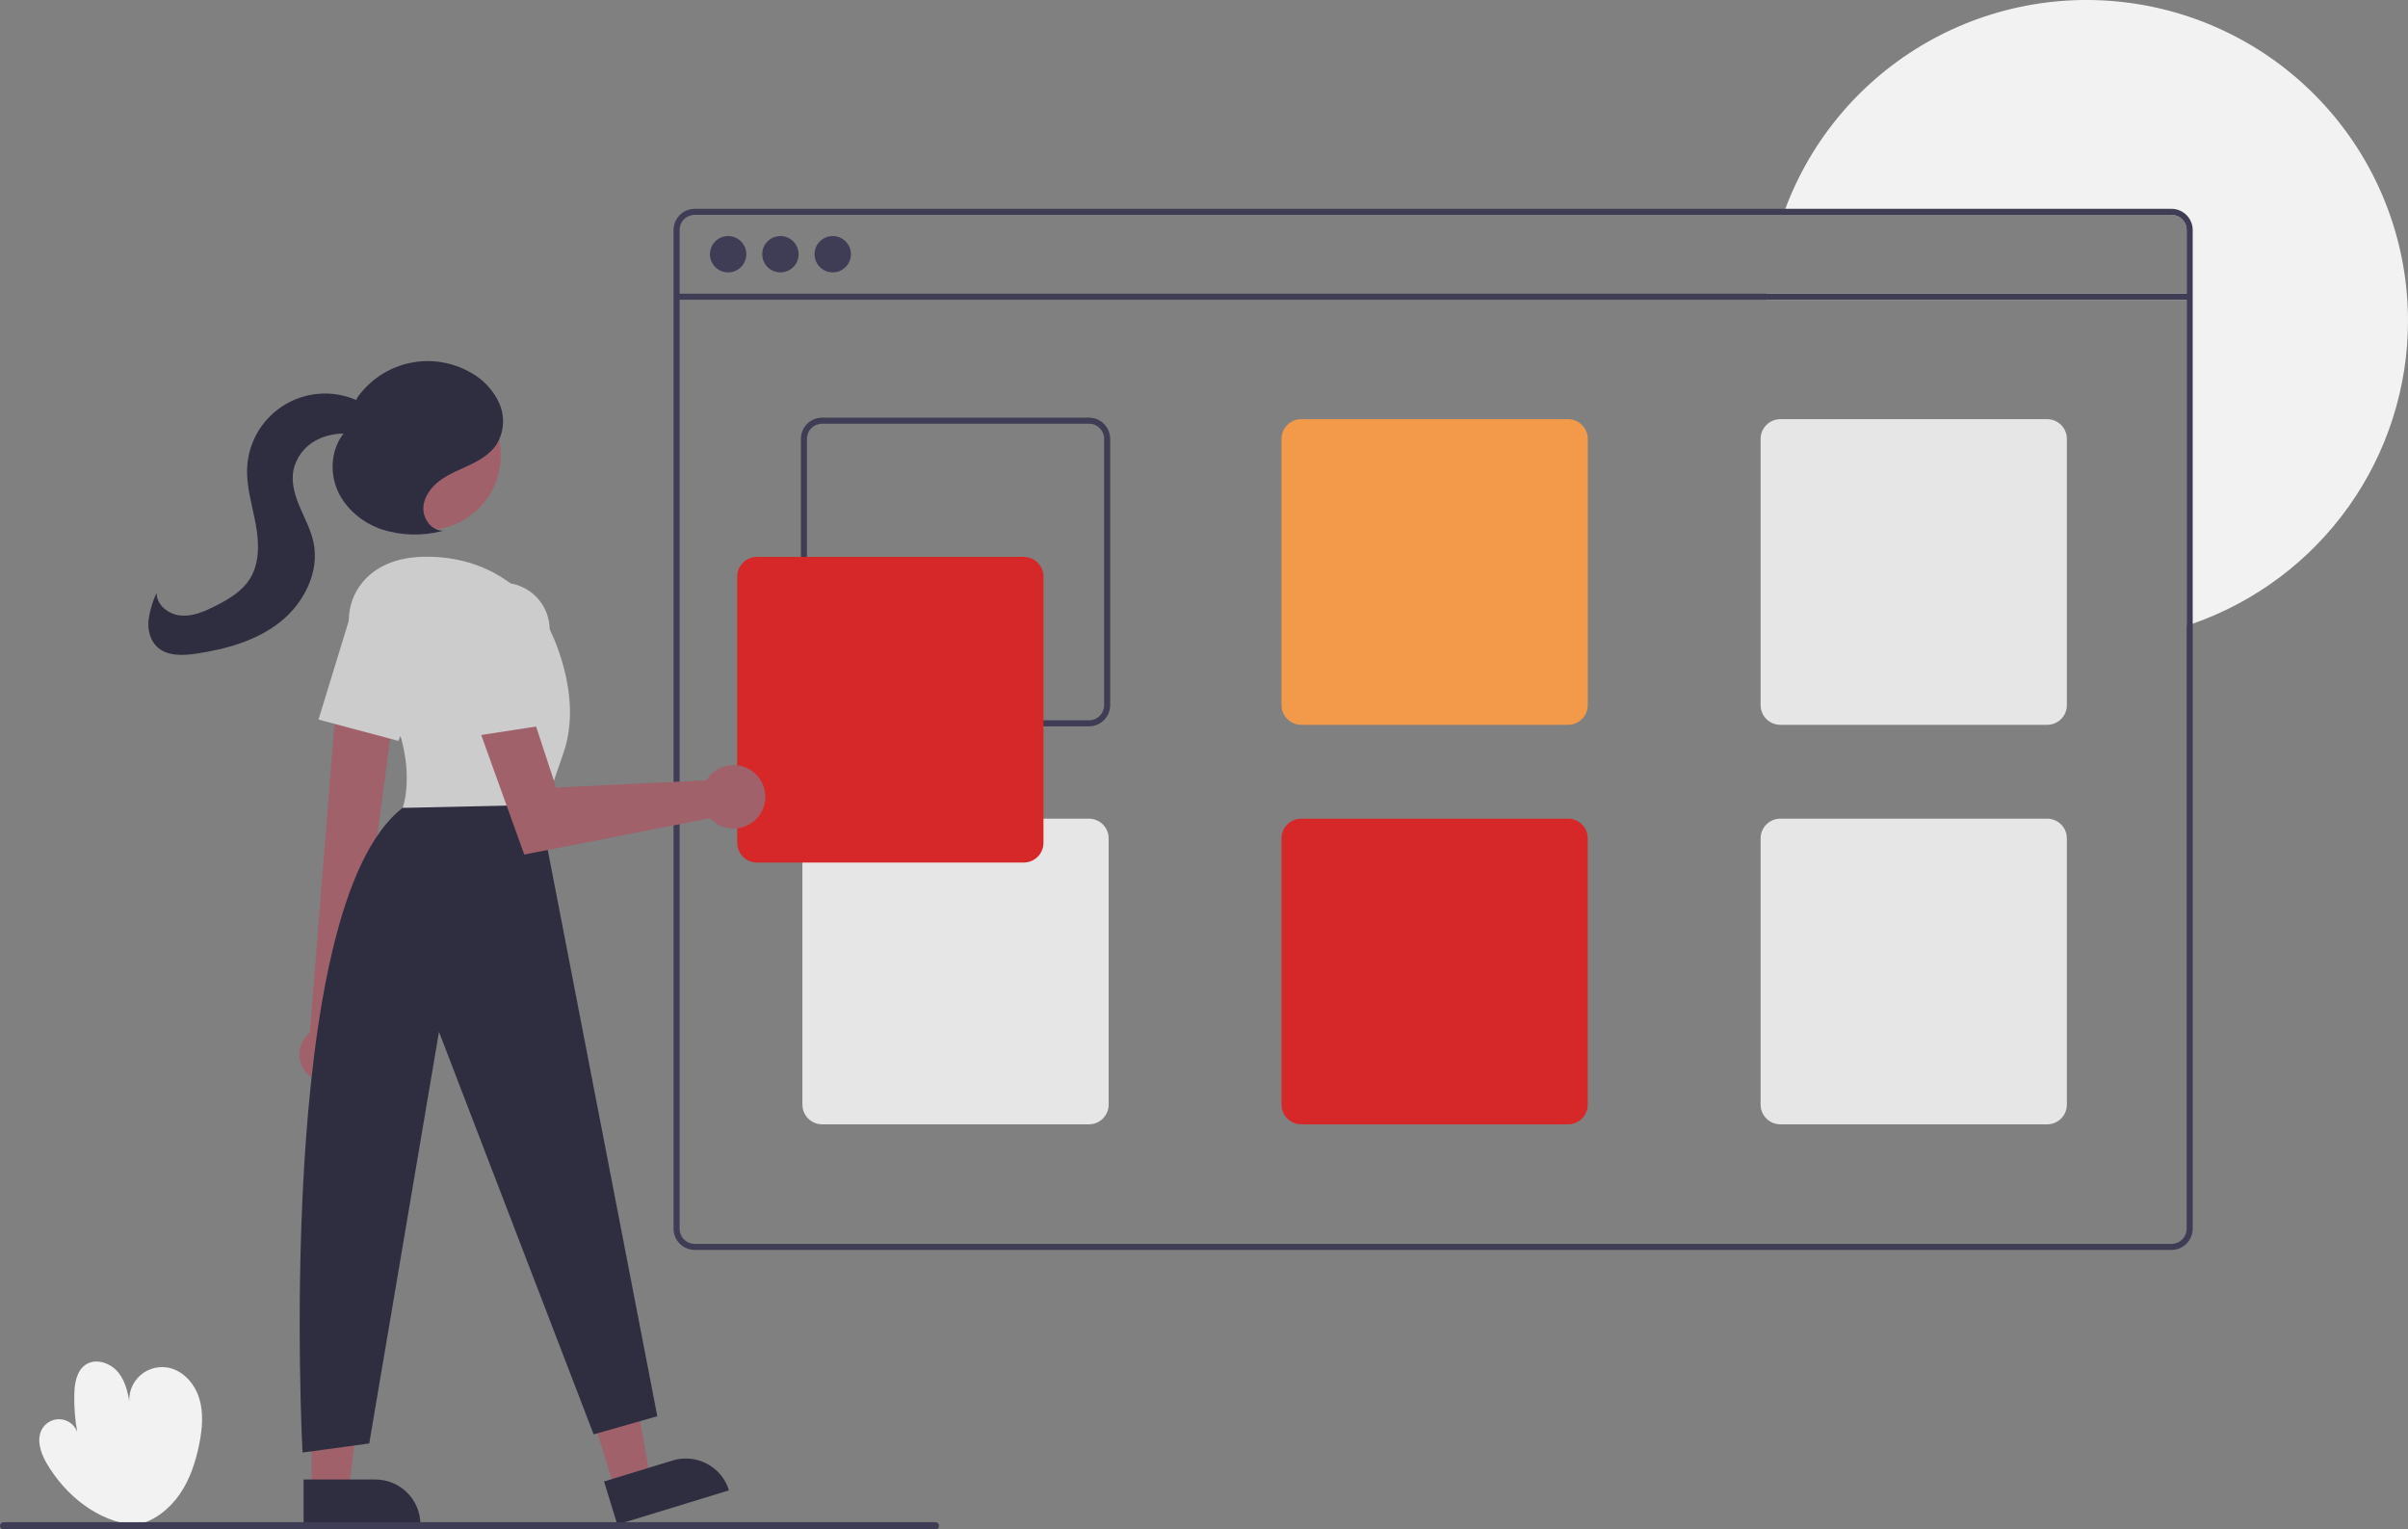 <svg width="326" height="207" viewBox="0 0 326 207" fill="none" xmlns="http://www.w3.org/2000/svg">
<rect x="0" y="0" width="326" height="207" fill="#808080" stroke="none"/>
<g clip-path="url(#clip0)">
<path d="M18.276 206.396C13.246 205.983 8.806 202.353 6.281 197.993C5.434 196.531 4.854 194.614 5.813 193.222C6.088 192.824 6.467 192.509 6.909 192.312C7.352 192.115 7.84 192.044 8.32 192.107C8.801 192.169 9.254 192.362 9.632 192.666C10.009 192.969 10.295 193.37 10.458 193.825C10.149 192.117 10.017 190.382 10.062 188.647C10.101 187.178 10.379 185.517 11.603 184.7C13.023 183.753 15.07 184.505 16.103 185.863C17.136 187.221 17.416 188.987 17.664 190.674C17.462 189.96 17.442 189.207 17.607 188.483C17.771 187.76 18.115 187.089 18.607 186.532C19.099 185.976 19.722 185.551 20.421 185.297C21.12 185.044 21.871 184.969 22.606 185.079C24.686 185.393 26.316 187.19 26.951 189.191C27.587 191.191 27.389 193.361 26.979 195.42C26.5 197.834 25.721 200.229 24.319 202.254C22.917 204.279 20.834 205.911 18.418 206.407L18.276 206.396Z" fill="#F2F2F2"/>
<path d="M326 43.42C326 52.425 323.195 61.207 317.973 68.552C312.752 75.896 305.371 81.439 296.853 84.415C296.582 84.509 296.307 84.603 296.032 84.689V40.569H239.065C239.081 40.294 239.102 40.02 239.126 39.75H296.032V31.131C296.032 30.588 295.816 30.067 295.431 29.683C295.046 29.299 294.524 29.083 293.98 29.083H241.401C241.495 28.809 241.594 28.534 241.7 28.264C245.262 18.724 252.07 10.736 260.935 5.696C269.799 0.655 280.157 -1.117 290.198 0.688C300.239 2.493 309.325 7.761 315.869 15.572C322.413 23.383 325.999 33.239 326 43.42Z" fill="#F2F2F2"/>
<path d="M293.98 28.264H94.058C93.296 28.265 92.566 28.567 92.027 29.105C91.488 29.642 91.185 30.371 91.185 31.131V166.306C91.185 167.066 91.488 167.795 92.027 168.333C92.566 168.87 93.296 169.173 94.058 169.173H293.98C294.742 169.173 295.472 168.87 296.011 168.333C296.549 167.795 296.852 167.066 296.853 166.306V31.131C296.852 30.371 296.549 29.642 296.011 29.105C295.472 28.567 294.742 28.265 293.98 28.264ZM296.032 166.306C296.032 166.849 295.816 167.37 295.431 167.754C295.046 168.138 294.524 168.354 293.98 168.354H94.058C93.514 168.354 92.992 168.138 92.607 167.754C92.222 167.37 92.006 166.849 92.006 166.306V31.131C92.006 30.588 92.222 30.067 92.607 29.683C92.992 29.299 93.514 29.083 94.058 29.083H293.98C294.524 29.083 295.046 29.299 295.431 29.683C295.816 30.067 296.032 30.588 296.032 31.131V166.306Z" fill="#3F3D56"/>
<path d="M296.443 39.75H91.595V40.569H296.443V39.75Z" fill="#3F3D56"/>
<path d="M98.574 36.866C99.934 36.866 101.037 35.766 101.037 34.408C101.037 33.051 99.934 31.95 98.574 31.95C97.214 31.95 96.111 33.051 96.111 34.408C96.111 35.766 97.214 36.866 98.574 36.866Z" fill="#3F3D56"/>
<path d="M105.655 36.866C107.016 36.866 108.118 35.766 108.118 34.408C108.118 33.051 107.016 31.95 105.655 31.95C104.295 31.95 103.192 33.051 103.192 34.408C103.192 35.766 104.295 36.866 105.655 36.866Z" fill="#3F3D56"/>
<path d="M112.737 36.866C114.097 36.866 115.2 35.766 115.2 34.408C115.2 33.051 114.097 31.95 112.737 31.95C111.376 31.95 110.274 33.051 110.274 34.408C110.274 35.766 111.376 36.866 112.737 36.866Z" fill="#3F3D56"/>
<path d="M147.425 56.528H111.3C110.538 56.529 109.808 56.831 109.269 57.368C108.73 57.906 108.427 58.635 108.426 59.395V95.442C108.427 96.202 108.73 96.931 109.269 97.468C109.808 98.006 110.538 98.308 111.3 98.309H147.425C148.187 98.308 148.918 98.006 149.456 97.468C149.995 96.931 150.298 96.202 150.299 95.442V59.395C150.298 58.635 149.995 57.906 149.456 57.368C148.918 56.831 148.187 56.529 147.425 56.528ZM149.478 95.442C149.478 95.985 149.261 96.506 148.876 96.89C148.492 97.274 147.97 97.49 147.425 97.49H111.3C110.756 97.49 110.234 97.274 109.849 96.89C109.464 96.506 109.248 95.985 109.247 95.442V59.395C109.248 58.852 109.464 58.331 109.849 57.947C110.234 57.563 110.756 57.347 111.3 57.347H147.425C147.97 57.347 148.492 57.563 148.876 57.947C149.261 58.331 149.478 58.852 149.478 59.395V95.442Z" fill="#3F3D56"/>
<path d="M212.287 56.733H176.162C175.454 56.734 174.776 57.015 174.276 57.514C173.776 58.013 173.495 58.689 173.493 59.395V95.442C173.495 96.147 173.776 96.824 174.276 97.323C174.776 97.822 175.454 98.103 176.162 98.104H212.287C212.994 98.103 213.672 97.822 214.172 97.323C214.672 96.824 214.954 96.147 214.955 95.442V59.395C214.954 58.689 214.672 58.013 214.172 57.514C213.672 57.015 212.994 56.734 212.287 56.733Z" fill="#F2994A"/>
<path d="M277.149 56.733H241.023C240.316 56.734 239.638 57.015 239.138 57.514C238.638 58.013 238.356 58.689 238.355 59.395V95.442C238.356 96.147 238.638 96.824 239.138 97.323C239.638 97.822 240.316 98.103 241.023 98.104H277.149C277.856 98.103 278.534 97.822 279.034 97.323C279.534 96.824 279.816 96.147 279.817 95.442V59.395C279.816 58.689 279.534 58.013 279.034 57.514C278.534 57.015 277.856 56.734 277.149 56.733Z" fill="#E6E6E6"/>
<path d="M147.425 110.802H111.3C110.593 110.804 109.915 111.085 109.415 111.584C108.915 112.083 108.633 112.759 108.632 113.465V149.512C108.633 150.217 108.915 150.894 109.415 151.393C109.915 151.892 110.593 152.173 111.3 152.174H147.425C148.133 152.173 148.811 151.892 149.311 151.393C149.811 150.894 150.092 150.217 150.094 149.512V113.465C150.092 112.759 149.811 112.083 149.311 111.584C148.811 111.085 148.133 110.804 147.425 110.802Z" fill="#E6E6E6"/>
<path d="M212.287 110.802H176.162C175.454 110.804 174.776 111.085 174.276 111.584C173.776 112.083 173.495 112.759 173.493 113.465V149.512C173.495 150.217 173.776 150.894 174.276 151.393C174.776 151.892 175.454 152.173 176.162 152.174H212.287C212.994 152.173 213.672 151.892 214.172 151.393C214.672 150.894 214.954 150.217 214.955 149.512V113.465C214.954 112.759 214.672 112.083 214.172 111.584C213.672 111.085 212.994 110.804 212.287 110.802Z" fill="#D62828"/>
<path d="M277.149 110.802H241.023C240.316 110.804 239.638 111.085 239.138 111.584C238.638 112.083 238.356 112.759 238.355 113.465V149.512C238.356 150.217 238.638 150.894 239.138 151.393C239.638 151.892 240.316 152.173 241.023 152.174H277.149C277.856 152.173 278.534 151.892 279.034 151.393C279.534 150.894 279.816 150.217 279.817 149.512V113.465C279.816 112.759 279.534 112.083 279.034 111.584C278.534 111.085 277.856 110.804 277.149 110.802Z" fill="#E6E6E6"/>
<path d="M138.599 116.742H102.474C101.766 116.741 101.088 116.461 100.588 115.961C100.088 115.462 99.806 114.785 99.805 114.08V78.033C99.806 77.327 100.088 76.65 100.588 76.151C101.088 75.652 101.766 75.371 102.474 75.37H138.599C139.307 75.371 139.985 75.652 140.485 76.151C140.985 76.65 141.267 77.327 141.268 78.033V114.08C141.267 114.785 140.985 115.462 140.485 115.961C139.985 116.461 139.307 116.741 138.599 116.742Z" fill="#D62828"/>
<path d="M83.23 201.57L88.042 200.096L84.636 180.878L77.535 183.052L83.23 201.57Z" fill="#A0616A"/>
<path d="M98.692 201.713L83.571 206.343L81.778 200.514L91.057 197.672C91.824 197.437 92.63 197.356 93.429 197.431C94.228 197.507 95.004 197.74 95.713 198.115C96.422 198.49 97.05 199.001 97.561 199.618C98.072 200.236 98.457 200.947 98.692 201.713Z" fill="#2F2E41"/>
<path d="M42.18 201.68L47.213 201.68L49.607 182.31L42.179 182.31L42.18 201.68Z" fill="#A0616A"/>
<path d="M56.919 206.343L41.102 206.343L41.101 200.245L50.807 200.245C51.61 200.245 52.405 200.402 53.146 200.709C53.888 201.015 54.561 201.464 55.129 202.031C55.696 202.597 56.147 203.269 56.454 204.009C56.761 204.749 56.919 205.542 56.919 206.343L56.919 206.343Z" fill="#2F2E41"/>
<path d="M41.819 145.53C41.405 145.169 41.076 144.721 40.855 144.219C40.634 143.716 40.525 143.172 40.538 142.623C40.55 142.075 40.683 141.536 40.927 141.044C41.171 140.552 41.52 140.12 41.949 139.777L45.851 90.748L53.787 92.726L47.433 140.553C47.962 141.311 48.194 142.236 48.085 143.153C47.976 144.071 47.534 144.916 46.842 145.53C46.15 146.143 45.256 146.482 44.33 146.482C43.404 146.483 42.511 146.144 41.819 145.53Z" fill="#A0616A"/>
<path d="M57.71 71.731C63.279 71.731 67.793 67.227 67.793 61.671C67.793 56.114 63.279 51.61 57.71 51.61C52.142 51.61 47.627 56.114 47.627 61.671C47.627 67.227 52.142 71.731 57.71 71.731Z" fill="#A0616A"/>
<path d="M48.943 89.239C46.668 86.123 46.598 81.831 49.048 78.85C50.648 76.904 53.323 75.348 57.789 75.348C69.694 75.348 74.21 84.769 74.21 84.769C74.21 84.769 79.136 93.781 76.263 101.973C73.389 110.165 73.389 110.985 73.389 110.985L54.505 109.346C54.505 109.346 57.691 101.223 48.943 89.239Z" fill="#CCCCCC"/>
<path d="M43.12 97.394L47.188 84.114C47.46 83.225 47.925 82.406 48.55 81.716C49.174 81.026 49.943 80.481 50.801 80.12C51.66 79.758 52.588 79.59 53.519 79.626C54.45 79.662 55.362 79.901 56.19 80.327C57.627 81.07 58.727 82.33 59.268 83.852C59.808 85.374 59.748 87.044 59.1 88.524L53.928 100.276L43.12 97.394Z" fill="#CCCCCC"/>
<path d="M72.978 108.937L88.988 191.68L80.368 194.138L59.431 139.658L49.989 195.367L40.958 196.595C40.958 196.595 36.996 122.886 54.505 109.346L72.978 108.937Z" fill="#2F2E41"/>
<path d="M96.021 105.058C95.875 105.232 95.743 105.417 95.626 105.611L75.291 106.595L71.375 94.667L64.576 97.891L70.975 115.657L96.124 110.75C96.716 111.393 97.489 111.842 98.342 112.037C99.195 112.231 100.087 112.162 100.899 111.838C101.712 111.515 102.406 110.952 102.891 110.225C103.375 109.498 103.626 108.641 103.61 107.768C103.594 106.895 103.312 106.047 102.802 105.338C102.292 104.629 101.577 104.092 100.753 103.798C99.93 103.503 99.035 103.467 98.19 103.692C97.345 103.917 96.588 104.394 96.021 105.058Z" fill="#A0616A"/>
<path d="M61.732 85.959C61.623 85.035 61.718 84.099 62.012 83.216C62.306 82.334 62.79 81.527 63.431 80.851C64.071 80.176 64.853 79.649 65.72 79.309C66.587 78.968 67.519 78.822 68.449 78.88C70.064 78.983 71.579 79.695 72.687 80.872C73.795 82.049 74.413 83.602 74.415 85.217V98.053L63.358 99.75L61.732 85.959Z" fill="#CCCCCC"/>
<path d="M59.927 71.823C58.414 71.816 57.247 70.226 57.314 68.718C57.382 67.209 58.398 65.882 59.621 64.993C60.844 64.104 62.279 63.563 63.643 62.909C65.007 62.255 66.36 61.44 67.202 60.186C67.711 59.365 68.015 58.434 68.088 57.471C68.161 56.508 68.001 55.542 67.622 54.654C66.838 52.878 65.493 51.407 63.791 50.466C61.263 48.99 58.27 48.517 55.409 49.144C52.548 49.77 50.029 51.449 48.352 53.846L46.625 58.539C44.865 60.651 44.586 63.788 45.667 66.314C46.75 68.839 49.053 70.74 51.653 71.643C54.291 72.489 57.115 72.573 59.798 71.887" fill="#2F2E41"/>
<path d="M50.713 56.191C49.97 55.004 48.683 54.248 47.352 53.805C45.811 53.292 44.171 53.14 42.561 53.362C40.952 53.584 39.415 54.174 38.071 55.086C36.727 55.998 35.612 57.207 34.813 58.619C34.014 60.031 33.552 61.608 33.464 63.228C33.323 65.814 34.134 68.343 34.611 70.89C35.088 73.436 35.183 76.248 33.776 78.425C32.704 80.083 30.917 81.127 29.153 82.018C27.683 82.761 26.093 83.459 24.452 83.311C22.81 83.162 21.161 81.865 21.204 80.222C20.655 81.4 20.284 82.654 20.103 83.941C19.988 85.234 20.307 86.629 21.243 87.53C22.603 88.84 24.758 88.744 26.627 88.462C30.674 87.85 34.771 86.702 37.968 84.152C41.165 81.603 43.286 77.404 42.444 73.407C42.093 71.738 41.266 70.214 40.598 68.644C39.93 67.073 39.409 65.356 39.716 63.678C39.897 62.813 40.267 61.999 40.798 61.292C41.33 60.586 42.01 60.004 42.791 59.589C44.372 58.769 46.18 58.495 47.932 58.811C49.081 58.999 50.516 59.291 51.198 58.349C51.378 58.051 51.471 57.707 51.464 57.359C51.457 57.01 51.351 56.671 51.159 56.379C50.766 55.803 50.265 55.308 49.684 54.921" fill="#2F2E41"/>
<path d="M126.638 207H0.489C0.424 207 0.361 206.988 0.301 206.963C0.242 206.939 0.188 206.903 0.142 206.858C0.097 206.812 0.061 206.758 0.036 206.699C0.011 206.64 -0.001 206.576 -0.001 206.512C-0.001 206.448 0.011 206.384 0.036 206.325C0.061 206.266 0.097 206.212 0.142 206.167C0.188 206.121 0.242 206.086 0.301 206.061C0.361 206.037 0.424 206.024 0.489 206.024H126.638C126.702 206.024 126.766 206.037 126.825 206.061C126.885 206.086 126.939 206.121 126.984 206.167C127.03 206.212 127.066 206.266 127.091 206.325C127.115 206.384 127.128 206.448 127.128 206.512C127.128 206.576 127.115 206.64 127.091 206.699C127.066 206.758 127.03 206.812 126.984 206.858C126.939 206.903 126.885 206.939 126.825 206.963C126.766 206.988 126.702 207 126.638 207Z" fill="#3F3D56"/>
</g>
<defs>
<clipPath id="clip0">
<rect width="326" height="207" fill="white"/>
</clipPath>
</defs>
</svg>
